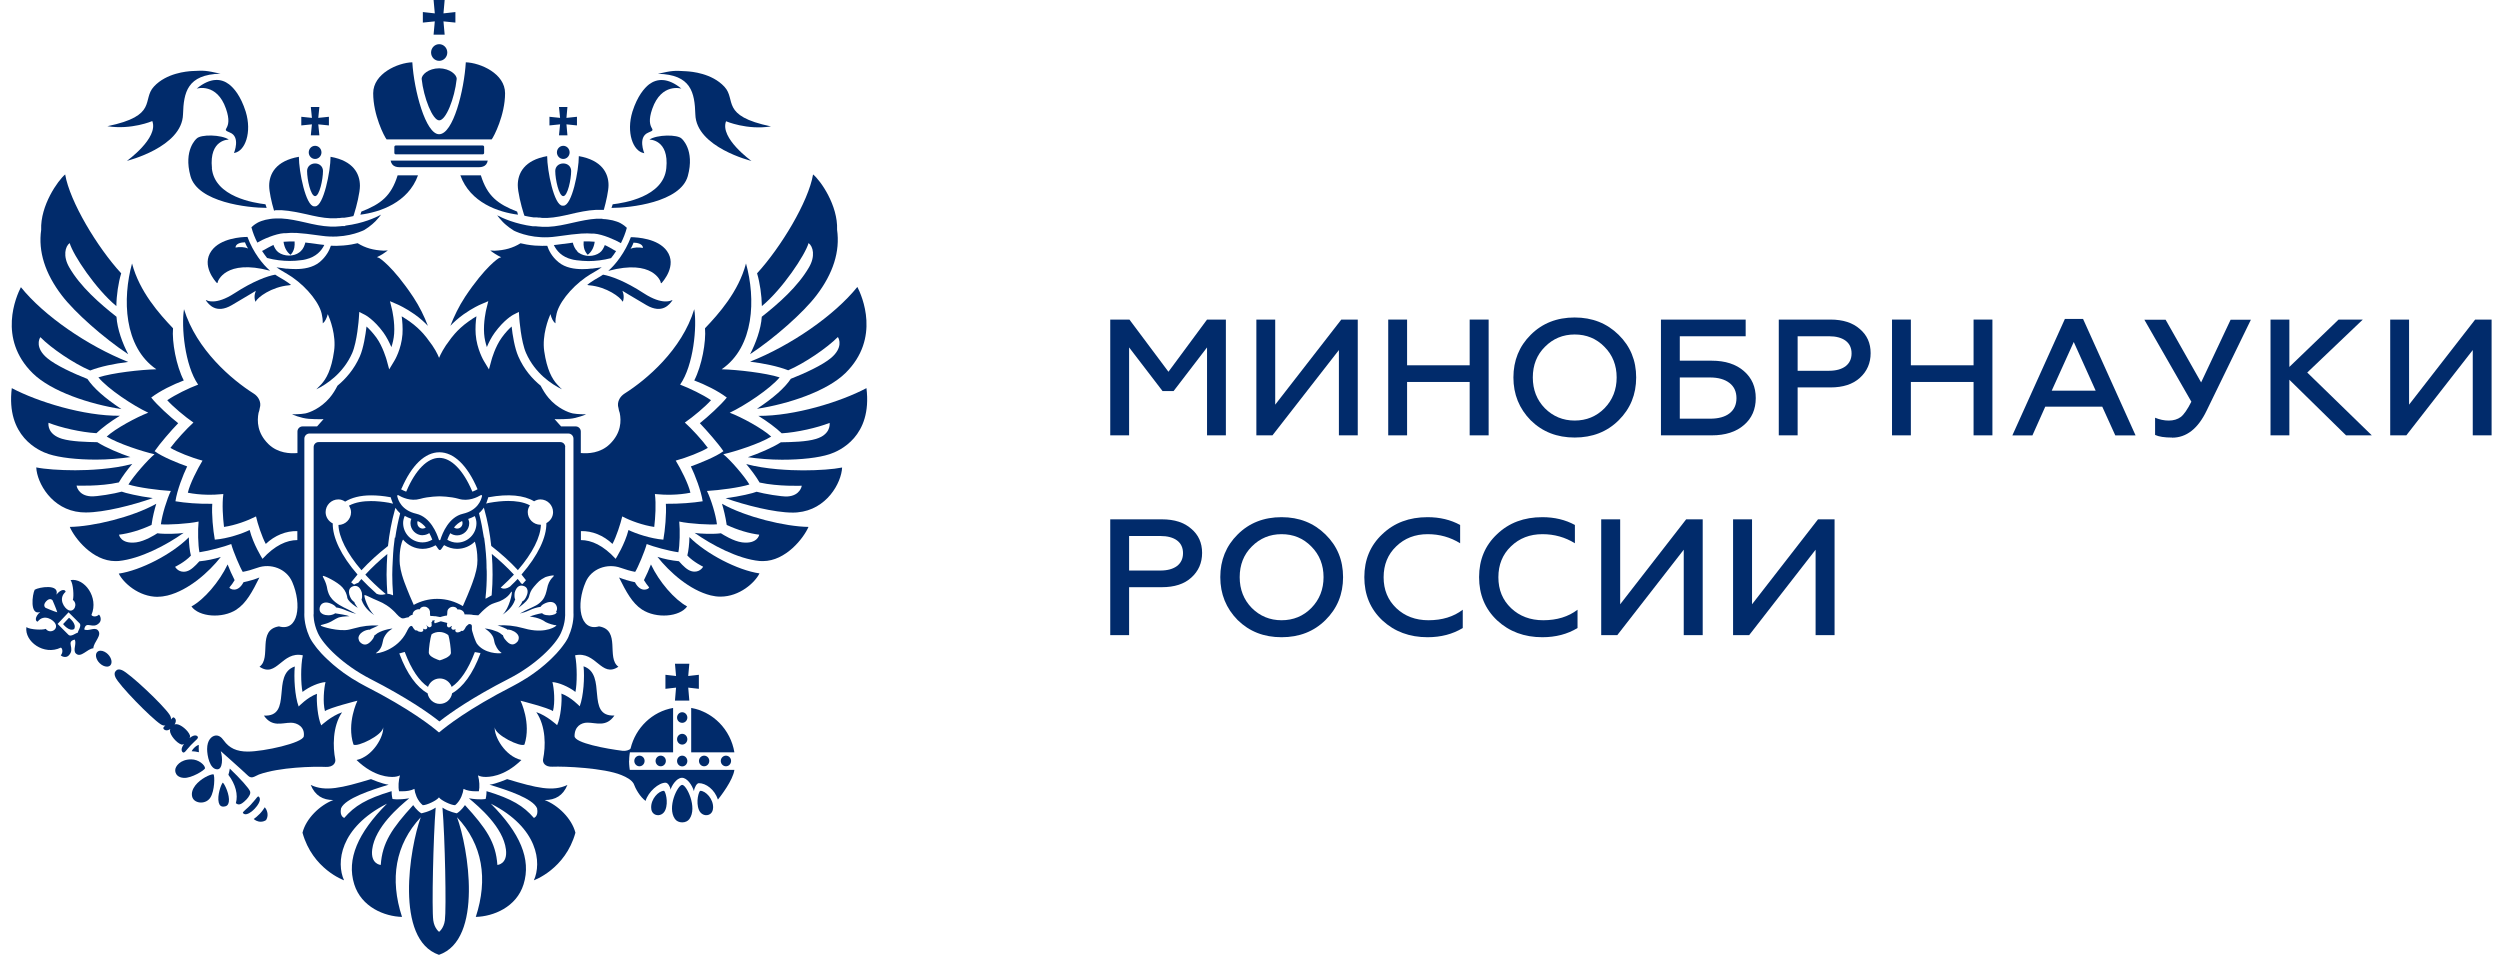<svg width="145" height="56" viewBox="0 0 145 56" fill="none" xmlns="http://www.w3.org/2000/svg">
<path d="M65.488 25.25H64.394V18.535H65.507L67.77 21.562L70.008 18.535H71.101V25.25H70.008V20.15L68.069 22.681H67.427L65.488 20.15V25.25Z" fill="#012B6B"/>
<path d="M73.803 25.25H72.869V18.535H73.962V23.47L77.796 18.535H78.75V25.25H77.656V20.303L73.803 25.25Z" fill="#012B6B"/>
<path d="M81.611 25.25H80.517V18.535H81.611V21.187H85.241V18.535H86.341V25.25H85.241V22.154H81.611V25.25Z" fill="#012B6B"/>
<path d="M93.881 24.379C93.207 25.047 92.355 25.377 91.331 25.377C90.308 25.377 89.462 25.047 88.782 24.379C88.114 23.698 87.778 22.872 87.778 21.892C87.778 20.913 88.114 20.08 88.782 19.419C89.456 18.745 90.308 18.414 91.331 18.414C92.355 18.414 93.201 18.751 93.881 19.419C94.561 20.087 94.898 20.907 94.898 21.892C94.898 22.878 94.561 23.705 93.881 24.379ZM89.602 23.679C90.073 24.15 90.651 24.392 91.331 24.392C92.012 24.392 92.59 24.156 93.061 23.679C93.531 23.196 93.766 22.598 93.766 21.892C93.766 21.187 93.531 20.589 93.061 20.118C92.59 19.635 92.012 19.4 91.331 19.4C90.651 19.4 90.073 19.641 89.602 20.118C89.138 20.582 88.903 21.174 88.903 21.892C88.903 22.611 89.138 23.202 89.602 23.679Z" fill="#012B6B"/>
<path d="M99.278 25.25H96.335V18.535H101.249V19.502H97.428V20.92H99.278C100.067 20.92 100.69 21.123 101.148 21.524C101.605 21.918 101.834 22.44 101.834 23.088C101.834 23.737 101.605 24.265 101.148 24.653C100.696 25.047 100.073 25.25 99.278 25.25ZM97.428 21.893V24.284H99.177C99.666 24.284 100.048 24.182 100.315 23.972C100.582 23.762 100.715 23.47 100.715 23.095C100.715 22.719 100.582 22.421 100.308 22.211C100.035 22.001 99.66 21.893 99.17 21.893H97.422H97.428Z" fill="#012B6B"/>
<path d="M104.263 25.25H103.169V18.535H106.164C106.895 18.535 107.461 18.72 107.868 19.082C108.287 19.432 108.497 19.902 108.497 20.481C108.497 21.06 108.287 21.543 107.868 21.918C107.461 22.287 106.895 22.471 106.164 22.471H104.263V25.244V25.25ZM104.263 19.502V21.505H106.075C106.488 21.505 106.806 21.416 107.041 21.244C107.27 21.066 107.391 20.818 107.391 20.5C107.391 20.182 107.276 19.934 107.047 19.762C106.819 19.591 106.494 19.502 106.075 19.502H104.263Z" fill="#012B6B"/>
<path d="M110.83 25.25H109.737V18.535H110.83V21.187H114.467V18.535H115.56V25.25H114.467V22.154H110.83V25.25Z" fill="#012B6B"/>
<path d="M117.881 25.253H116.717L119.763 18.5H120.818L123.863 25.253H122.687L121.931 23.587H118.625L117.881 25.253ZM120.278 19.835L119 22.659H121.549L120.278 19.835Z" fill="#012B6B"/>
<path d="M125.981 25.379C125.542 25.379 125.211 25.328 124.995 25.226V24.228C125.256 24.336 125.516 24.393 125.79 24.393C126.063 24.393 126.298 24.323 126.489 24.183C126.667 24.044 126.871 23.751 127.099 23.299L124.372 18.543H125.605L127.665 22.18L129.376 18.543H130.552L127.983 23.821C127.481 24.864 126.813 25.385 125.981 25.385" fill="#012B6B"/>
<path d="M132.783 25.25H131.69V18.535H132.783V21.282L135.638 18.535H137.043L133.82 21.607L137.564 25.25H136.07L132.783 22.026V25.25Z" fill="#012B6B"/>
<path d="M139.567 25.25H138.632V18.535H139.726V23.47L143.559 18.535H144.513V25.25H143.42V20.303L139.567 25.25Z" fill="#012B6B"/>
<path d="M65.488 36.836H64.394V30.121H67.388C68.12 30.121 68.686 30.305 69.092 30.668C69.512 31.018 69.722 31.488 69.722 32.067C69.722 32.646 69.512 33.129 69.092 33.504C68.686 33.873 68.12 34.057 67.388 34.057H65.488V36.83V36.836ZM65.488 31.088V33.091H67.299C67.713 33.091 68.031 33.002 68.266 32.83C68.495 32.652 68.615 32.404 68.615 32.086C68.615 31.768 68.501 31.52 68.272 31.348C68.043 31.177 67.719 31.088 67.299 31.088H65.488Z" fill="#012B6B"/>
<path d="M76.88 35.961C76.207 36.629 75.355 36.959 74.331 36.959C73.307 36.959 72.462 36.629 71.782 35.961C71.114 35.281 70.777 34.454 70.777 33.474C70.777 32.495 71.114 31.662 71.782 31.001C72.456 30.327 73.307 29.996 74.331 29.996C75.355 29.996 76.2 30.333 76.88 31.001C77.561 31.669 77.898 32.489 77.898 33.474C77.898 34.46 77.561 35.287 76.88 35.961ZM72.602 35.261C73.072 35.732 73.651 35.974 74.331 35.974C75.011 35.974 75.59 35.738 76.06 35.261C76.531 34.778 76.766 34.18 76.766 33.474C76.766 32.769 76.531 32.171 76.06 31.7C75.59 31.217 75.011 30.982 74.331 30.982C73.651 30.982 73.072 31.223 72.602 31.7C72.138 32.164 71.902 32.756 71.902 33.474C71.902 34.193 72.138 34.785 72.602 35.261Z" fill="#012B6B"/>
<path d="M82.799 36.959C81.757 36.959 80.879 36.635 80.174 35.98C79.474 35.319 79.131 34.486 79.131 33.474C79.131 32.463 79.481 31.63 80.174 30.982C80.867 30.32 81.738 29.996 82.799 29.996C83.511 29.996 84.141 30.149 84.688 30.448V31.509C84.122 31.16 83.499 30.982 82.806 30.982C82.075 30.982 81.464 31.217 80.975 31.694C80.492 32.158 80.25 32.756 80.25 33.481C80.25 34.206 80.492 34.803 80.987 35.274C81.477 35.738 82.1 35.974 82.85 35.974C83.645 35.974 84.313 35.77 84.84 35.363V36.425C84.255 36.781 83.575 36.959 82.799 36.959Z" fill="#012B6B"/>
<path d="M89.456 36.959C88.413 36.959 87.536 36.635 86.83 35.98C86.131 35.319 85.787 34.486 85.787 33.474C85.787 32.463 86.137 31.63 86.83 30.982C87.523 30.32 88.394 29.996 89.456 29.996C90.168 29.996 90.797 30.149 91.344 30.448V31.509C90.778 31.16 90.155 30.982 89.462 30.982C88.731 30.982 88.121 31.217 87.631 31.694C87.148 32.158 86.906 32.756 86.906 33.481C86.906 34.206 87.148 34.803 87.644 35.274C88.133 35.738 88.757 35.974 89.507 35.974C90.301 35.974 90.969 35.77 91.497 35.363V36.425C90.912 36.781 90.231 36.959 89.456 36.959Z" fill="#012B6B"/>
<path d="M93.804 36.836H92.87V30.121H93.97V35.049L97.797 30.121H98.757V36.836H97.657V31.883L93.804 36.836Z" fill="#012B6B"/>
<path d="M101.453 36.836H100.518V30.121H101.618V35.049L105.445 30.121H106.405V36.836H105.305V31.883L101.453 36.836Z" fill="#012B6B"/>
<path d="M39.568 41.309C39.402 41.309 39.269 41.449 39.269 41.62C39.269 41.792 39.402 41.925 39.568 41.925C39.733 41.925 39.866 41.785 39.866 41.62C39.866 41.455 39.733 41.309 39.568 41.309Z" fill="#012B6B"/>
<path d="M40.54 44.133C40.54 44.305 40.674 44.445 40.839 44.445C41.004 44.445 41.138 44.305 41.138 44.133C41.138 43.962 41.004 43.828 40.839 43.828C40.674 43.828 40.54 43.968 40.54 44.133Z" fill="#012B6B"/>
<path d="M39.568 43.828C39.402 43.828 39.269 43.968 39.269 44.14C39.269 44.311 39.402 44.451 39.568 44.451C39.733 44.451 39.866 44.311 39.866 44.14C39.866 43.968 39.733 43.828 39.568 43.828Z" fill="#012B6B"/>
<path d="M41.805 44.133C41.805 44.305 41.939 44.445 42.104 44.445C42.269 44.445 42.403 44.305 42.403 44.133C42.403 43.962 42.269 43.828 42.104 43.828C41.939 43.828 41.805 43.968 41.805 44.133Z" fill="#012B6B"/>
<path d="M39.148 38.496L39.211 39.208L38.595 39.138V39.952L39.211 39.882L39.148 40.633H39.981L39.917 39.882L40.534 39.952V39.138L39.917 39.208L39.981 38.496H39.148Z" fill="#012B6B"/>
<path d="M40.089 41.059V43.634H42.594C42.377 42.324 41.367 41.288 40.089 41.059Z" fill="#012B6B"/>
<path d="M39.568 42.562C39.402 42.562 39.269 42.702 39.269 42.874C39.269 43.046 39.402 43.186 39.568 43.186C39.733 43.186 39.866 43.046 39.866 42.874C39.866 42.702 39.733 42.562 39.568 42.562Z" fill="#012B6B"/>
<path d="M40.623 45.867C40.534 45.867 40.343 46.516 40.54 46.98C40.642 47.228 40.89 47.33 41.093 47.26C41.297 47.19 41.354 46.999 41.36 46.846C41.379 46.344 40.934 45.867 40.617 45.867" fill="#012B6B"/>
<path d="M38.512 45.867C38.194 45.867 37.749 46.344 37.768 46.846C37.768 46.999 37.832 47.19 38.035 47.26C38.239 47.33 38.487 47.228 38.588 46.98C38.785 46.516 38.588 45.867 38.506 45.867" fill="#012B6B"/>
<path d="M39.567 45.523C39.307 45.523 38.671 46.833 39.148 47.501C39.237 47.628 39.396 47.698 39.567 47.698C39.739 47.698 39.898 47.628 39.987 47.501C40.464 46.84 39.822 45.523 39.567 45.523Z" fill="#012B6B"/>
<path d="M36.49 44.139C36.49 43.878 36.535 43.636 36.535 43.636H39.04V41.582V41.061C37.832 41.271 36.865 42.206 36.573 43.414C36.503 43.516 36.274 43.566 36.115 43.547C35.193 43.433 33.324 43.096 33.324 42.695C33.324 42.136 33.706 41.913 34.068 41.913C34.589 41.913 35.161 42.193 35.638 41.5C33.941 41.576 35.244 39.115 33.846 38.645C33.915 39.274 33.846 40.381 33.623 40.966C33.623 40.966 33.121 40.431 32.561 40.228C32.606 40.686 32.517 41.633 32.313 42.059C32.313 42.059 31.722 41.506 31.105 41.303C31.671 42.129 31.652 43.306 31.5 44.024C31.455 44.234 31.608 44.489 32.04 44.469C32.72 44.438 35.034 44.539 36.039 44.953C36.35 45.08 36.617 45.226 36.751 45.449C36.859 45.748 37.12 46.218 37.444 46.453C37.59 45.932 38.213 45.379 38.614 45.398C38.734 45.404 38.868 45.608 38.894 45.805C38.932 45.62 39.224 45.112 39.555 45.112C39.853 45.112 40.146 45.538 40.248 45.888C40.279 45.659 40.413 45.423 40.534 45.423C40.941 45.423 41.449 45.786 41.64 46.377C41.793 46.18 42.511 45.264 42.594 44.654H36.528C36.528 44.654 36.484 44.393 36.484 44.12" fill="#012B6B"/>
<path d="M38.023 44.133C38.023 44.305 38.156 44.445 38.321 44.445C38.487 44.445 38.62 44.305 38.62 44.133C38.62 43.962 38.487 43.828 38.321 43.828C38.156 43.828 38.023 43.968 38.023 44.133Z" fill="#012B6B"/>
<path d="M36.789 44.133C36.789 44.305 36.923 44.445 37.088 44.445C37.253 44.445 37.387 44.305 37.387 44.133C37.387 43.962 37.253 43.828 37.088 43.828C36.923 43.828 36.789 43.968 36.789 44.133Z" fill="#012B6B"/>
<path d="M12.923 45.391C12.821 45.486 12.586 46.147 12.687 46.548C12.732 46.72 12.827 46.796 12.986 46.783C13.151 46.77 13.24 46.688 13.272 46.51C13.336 46.109 13.031 45.473 12.923 45.391Z" fill="#012B6B"/>
<path d="M15.072 47.196C14.932 47.342 14.792 47.45 14.716 47.501C14.773 47.558 14.925 47.66 15.122 47.66C15.237 47.66 15.338 47.628 15.434 47.564C15.631 47.24 15.44 46.909 15.358 46.82C15.307 46.903 15.211 47.049 15.072 47.196Z" fill="#012B6B"/>
<path d="M14.27 46.397C14.48 46.174 14.55 46.015 14.499 45.888C14.423 45.704 13.953 45.176 13.329 44.578C13.31 44.699 13.285 44.82 13.247 44.941C13.666 45.494 13.819 46.092 13.679 46.588C13.73 46.619 13.762 46.639 13.781 46.645C13.94 46.708 14.143 46.524 14.27 46.391" fill="#012B6B"/>
<path d="M15.065 46.439C15.084 46.344 15.071 46.268 15.021 46.217C15.008 46.204 14.989 46.191 14.982 46.191C14.944 46.191 14.868 46.293 14.792 46.389C14.728 46.465 14.645 46.567 14.544 46.675C14.442 46.783 14.347 46.872 14.27 46.935C14.181 47.018 14.086 47.101 14.086 47.139C14.086 47.145 14.092 47.164 14.111 47.177C14.143 47.209 14.188 47.228 14.245 47.228C14.328 47.228 14.505 47.183 14.773 46.904C14.976 46.687 15.04 46.535 15.065 46.439Z" fill="#012B6B"/>
<path d="M11.251 43.388C11.251 43.388 11.168 43.464 11.117 43.572C11.244 43.572 11.397 43.597 11.537 43.629C11.53 43.508 11.518 43.343 11.53 43.203C11.416 43.229 11.295 43.337 11.251 43.388Z" fill="#012B6B"/>
<path d="M12.795 43.559C12.795 43.559 13.997 44.621 14.398 45.003C14.493 45.092 14.62 45.117 14.754 45.047C14.83 45.009 14.925 44.964 15.021 44.92C16.216 44.494 18.18 44.449 18.899 44.481C19.331 44.5 19.484 44.239 19.445 44.036C19.306 43.356 19.274 42.141 19.84 41.314C19.223 41.518 18.632 42.071 18.632 42.071C18.428 41.639 18.346 40.691 18.384 40.24C17.824 40.443 17.322 40.977 17.322 40.977C17.099 40.392 17.036 39.286 17.099 38.656C15.707 39.12 17.011 41.588 15.307 41.505C15.784 42.198 16.356 41.918 16.877 41.918C17.239 41.918 17.691 42.16 17.621 42.701C17.57 43.095 15.288 43.591 14.372 43.591C13.73 43.591 13.298 43.394 12.98 42.949C12.827 42.732 12.668 42.637 12.49 42.663C12.274 42.694 12.013 42.923 12.013 43.445C12.013 43.813 12.16 44.621 12.605 44.621C12.916 44.621 12.929 43.979 12.802 43.559" fill="#012B6B"/>
<path d="M10.513 43.178C10.564 43.197 10.621 43.178 10.672 43.153C10.5 43.388 10.513 43.541 10.583 43.617C10.697 43.731 10.78 43.522 11.072 43.216C11.359 42.911 11.562 42.816 11.448 42.701C11.371 42.631 11.219 42.625 10.996 42.809C11.022 42.752 11.034 42.701 11.015 42.651C10.92 42.371 10.475 42.002 10.227 42.002C10.189 42.002 10.157 42.008 10.125 42.021C10.233 41.849 10.208 41.716 10.132 41.646C10.055 41.569 10.004 41.62 9.915 41.735C9.928 41.652 9.909 41.563 9.833 41.449C9.464 40.889 7.519 39.051 7.074 38.867C6.806 38.759 6.724 38.911 6.724 38.911C6.724 38.911 6.578 39.007 6.692 39.274C6.883 39.725 8.758 41.639 9.311 42.002C9.426 42.078 9.515 42.091 9.591 42.078C9.483 42.173 9.432 42.224 9.508 42.301C9.578 42.371 9.712 42.396 9.877 42.282C9.865 42.313 9.858 42.352 9.858 42.39C9.865 42.644 10.24 43.089 10.513 43.178Z" fill="#012B6B"/>
<path d="M11.893 44.564C11.893 44.374 11.524 44.043 11.091 44.043C10.443 44.043 10.163 44.456 10.163 44.666C10.163 45.06 10.545 45.111 10.659 45.118C11.111 45.143 11.848 44.679 11.893 44.564Z" fill="#012B6B"/>
<path d="M11.333 45.548C11.162 45.771 11.098 45.987 11.142 46.191C11.193 46.439 11.441 46.547 11.657 46.547C11.886 46.547 12.09 46.439 12.204 46.254C12.452 45.867 12.465 45.002 12.382 44.906C12.172 44.906 11.626 45.173 11.333 45.548Z" fill="#012B6B"/>
<path d="M5.668 36.544C5.484 36.36 5.115 36.633 4.886 36.506C4.988 35.953 5.376 36.532 5.757 36.131C5.91 35.972 5.827 35.718 5.738 35.648C5.573 35.813 5.325 35.756 5.306 35.66C5.738 34.643 4.893 33.505 4.092 33.645C4.251 33.854 4.295 34.598 4.225 34.795C4.53 35.018 4.314 35.539 3.971 35.387C3.742 35.291 3.342 34.726 3.806 34.325C3.793 34.179 3.539 34.147 3.272 34.49C3.469 33.848 2.261 34.051 2.013 34.204C1.873 34.465 1.714 35.718 2.331 35.495C2 35.781 2.045 36.042 2.184 36.055C2.56 35.571 3.125 35.966 3.221 36.194C3.38 36.538 2.877 36.78 2.655 36.474C2.464 36.551 1.746 36.525 1.53 36.373C1.415 37.206 2.547 38.039 3.526 37.562C3.615 37.581 3.679 37.835 3.526 38.007C3.602 38.096 3.85 38.172 3.996 38.007C4.378 37.606 3.799 37.218 4.333 37.097C4.46 37.326 4.213 37.714 4.397 37.899C4.689 38.191 5.058 37.625 5.414 37.6C5.427 37.231 5.961 36.837 5.668 36.544ZM2.642 35.253C2.642 35.253 2.451 35.12 2.68 34.872C2.909 34.63 3.049 34.821 3.049 34.821C3.049 34.821 3.259 35.298 3.322 35.514C3.106 35.457 2.642 35.253 2.642 35.253ZM4.511 36.697C4.397 36.71 4.117 36.958 3.977 36.824L3.342 36.188L3.659 35.851L3.977 35.514L4.613 36.15C4.753 36.29 4.518 36.582 4.511 36.703" fill="#012B6B"/>
<path d="M5.834 37.742C5.777 37.742 5.694 37.755 5.637 37.819C5.573 37.882 5.554 37.984 5.573 38.098C5.599 38.225 5.668 38.353 5.777 38.461C5.904 38.588 6.063 38.664 6.202 38.664C6.26 38.664 6.342 38.651 6.4 38.588C6.533 38.448 6.47 38.156 6.26 37.946C6.133 37.819 5.974 37.742 5.834 37.742Z" fill="#012B6B"/>
<path d="M4.003 35.828L3.831 36.013L3.659 36.197C3.659 36.197 4.015 36.661 4.302 36.483C4.467 36.178 4.003 35.828 4.003 35.828Z" fill="#012B6B"/>
<path d="M37.647 34.074C37.635 34.169 37.158 34.417 36.827 33.768C36.484 33.699 36.141 33.59 35.905 33.495C36.312 34.315 36.668 34.983 37.234 35.352C38.073 35.899 39.421 35.778 39.853 35.174C39.116 34.773 38.232 33.749 37.755 32.738C37.66 32.986 37.488 33.38 37.349 33.648C37.438 33.794 37.552 33.959 37.654 34.074" fill="#012B6B"/>
<path d="M45.709 21.48C46.65 21.079 47.979 20.176 48.595 19.547C48.678 19.655 48.894 20.176 48.201 20.761C47.693 21.187 46.663 21.658 45.868 21.97C45.518 22.497 44.857 23.082 43.903 23.712C45.747 23.426 47.966 22.688 49.04 21.633C51.087 19.617 49.994 17.162 49.727 16.641C48.398 18.294 45.868 20.043 43.503 20.977C44.297 21.073 45.118 21.245 45.709 21.474" fill="#012B6B"/>
<path d="M44.189 17.754C45.378 16.769 46.694 14.797 46.898 14.098C47.165 14.295 47.298 14.861 46.923 15.503C46.275 16.622 45.162 17.602 44.183 18.371C44.139 19.09 43.827 19.923 43.503 20.546C44.946 19.592 46.599 18.123 47.349 17.138C48.328 15.859 48.729 14.575 48.551 13.329C48.608 11.91 47.584 10.461 47.158 10.117C46.891 11.694 45.296 14.34 43.91 15.853C44.075 16.4 44.177 17.125 44.189 17.754Z" fill="#012B6B"/>
<path d="M43.274 26.906C43.554 27.237 43.859 27.644 44.056 27.987C45.143 28.229 46.504 28.172 46.504 28.172C46.504 28.172 46.421 28.75 45.671 28.795C45.34 28.814 44.317 28.642 43.884 28.521C43.7 28.598 42.912 28.795 42.085 28.897C43.236 29.304 44.914 29.73 45.963 29.73C46.065 29.73 46.167 29.73 46.256 29.717C47.947 29.564 48.799 28.013 48.843 27.116C48.341 27.218 47.476 27.281 46.58 27.281C45.823 27.281 44.387 27.218 43.274 26.913" fill="#012B6B"/>
<path d="M50.255 22.512C48.754 23.307 46.084 24.133 43.986 24.121C44.514 24.445 45.016 24.82 45.34 25.132C46.224 25.081 47.413 24.807 48.118 24.527C48.131 24.655 48.144 25.208 47.33 25.456C46.777 25.628 45.919 25.64 45.289 25.653C44.781 25.977 44.005 26.302 43.376 26.518C43.961 26.601 44.679 26.664 45.359 26.664C46.478 26.664 47.476 26.55 48.106 26.346C48.703 26.155 50.598 25.31 50.255 22.518" fill="#012B6B"/>
<path d="M42.149 30.446C42.791 30.745 43.458 30.942 44.037 31.012C44.037 31.012 43.941 31.572 43.039 31.457C42.543 31.393 41.952 31.018 41.812 30.929C41.424 30.987 40.597 30.968 40.286 30.904C41.271 31.603 42.797 32.417 44.056 32.538C44.12 32.538 44.183 32.544 44.247 32.544C45.575 32.544 46.618 31.203 46.892 30.561C45.544 30.541 43.268 29.995 41.875 29.219C41.971 29.537 42.079 29.963 42.149 30.446Z" fill="#012B6B"/>
<path d="M39.866 32.221C40.222 32.602 40.782 32.869 40.782 32.869C40.782 32.869 40.636 33.155 40.286 33.155C40.171 33.155 40.051 33.124 39.93 33.054C39.688 32.92 39.377 32.551 39.377 32.551C38.932 32.507 38.531 32.424 38.131 32.297C38.83 33.181 40 34.23 41.227 34.535C41.411 34.58 41.596 34.605 41.786 34.605C42.905 34.605 43.795 33.779 44.05 33.257C42.778 33.073 40.96 32.125 39.987 31.152C39.981 31.54 39.936 31.934 39.866 32.214" fill="#012B6B"/>
<path d="M31.601 46.402C32.205 46.402 32.657 46.148 32.911 45.525C32.072 45.931 31.112 45.703 29.414 45.188C29.414 45.188 28.753 45.474 28.391 45.512C29.414 45.823 30.902 46.307 31.15 46.879C31.245 47.356 30.965 47.439 30.965 47.439C30.368 46.752 29.7 46.332 28.219 45.887C28.219 46.154 28.168 46.339 28.168 46.339C28.168 46.339 27.857 46.415 27.195 46.3C27.774 46.784 29.179 47.966 29.344 49.264C29.452 50.129 28.848 50.167 28.848 50.167C28.759 48.863 28.2 48.043 26.967 46.695C26.967 46.695 26.763 47.013 26.496 47.172C26.496 47.172 26.038 47.089 25.663 46.841C25.809 48.558 25.892 52.704 25.803 53.378C25.74 53.849 25.466 54.046 25.466 54.046C25.466 54.046 25.193 53.849 25.129 53.378C25.04 52.704 25.129 48.558 25.269 46.841C24.894 47.089 24.436 47.172 24.436 47.172C24.169 47.013 23.966 46.695 23.966 46.695C22.732 48.049 22.173 48.869 22.084 50.167C22.084 50.167 21.48 50.129 21.588 49.264C21.753 47.966 23.152 46.784 23.737 46.3C23.076 46.415 22.764 46.339 22.764 46.339C22.764 46.339 22.713 46.154 22.713 45.887C21.238 46.332 20.564 46.745 19.967 47.439C19.967 47.439 19.681 47.356 19.782 46.879C20.03 46.307 21.518 45.823 22.542 45.512C22.179 45.474 21.518 45.188 21.518 45.188C19.821 45.703 18.861 45.931 18.021 45.525C18.276 46.148 18.727 46.402 19.331 46.402C18.549 46.701 17.748 47.477 17.545 48.297C18.13 50.415 19.954 51.057 19.954 51.057C19.496 50.046 19.687 48.011 22.446 46.612C20.749 48.31 20.094 49.836 20.545 51.286C20.959 52.615 22.306 53.155 23.317 53.181C22.599 50.981 22.923 48.99 24.404 47.401C23.769 49.143 22.872 54.491 25.46 55.381C28.047 54.491 27.151 49.143 26.509 47.401C27.997 48.984 28.314 50.981 27.596 53.181C28.607 53.155 29.955 52.621 30.368 51.286C30.819 49.836 30.165 48.31 28.467 46.612C31.226 48.011 31.423 50.046 30.965 51.057C30.965 51.057 32.79 50.415 33.375 48.297C33.165 47.477 32.371 46.701 31.589 46.402" fill="#012B6B"/>
<path d="M13.717 35.352C14.283 34.983 14.639 34.315 15.046 33.495C14.811 33.59 14.467 33.699 14.124 33.768C13.787 34.417 13.317 34.163 13.304 34.074C13.406 33.959 13.527 33.794 13.609 33.648C13.469 33.38 13.291 32.98 13.202 32.738C12.719 33.749 11.842 34.773 11.104 35.174C11.537 35.778 12.884 35.899 13.724 35.352" fill="#012B6B"/>
<path d="M7.035 23.721C6.082 23.092 5.421 22.507 5.071 21.979C4.276 21.667 3.246 21.197 2.738 20.771C2.038 20.186 2.261 19.658 2.343 19.556C2.954 20.186 4.283 21.088 5.23 21.489C5.821 21.26 6.635 21.088 7.436 20.993C5.071 20.058 2.534 18.303 1.212 16.656C0.945 17.178 -0.149 19.632 1.898 21.648C2.979 22.71 5.198 23.441 7.042 23.727" fill="#012B6B"/>
<path d="M7.436 20.546C7.112 19.929 6.8 19.09 6.756 18.371C5.777 17.602 4.658 16.622 4.015 15.503C3.64 14.855 3.78 14.289 4.041 14.098C4.244 14.804 5.56 16.769 6.749 17.754C6.756 17.125 6.864 16.4 7.029 15.853C5.643 14.346 4.047 11.694 3.78 10.117C3.361 10.467 2.331 11.917 2.388 13.335C2.21 14.581 2.61 15.859 3.589 17.138C4.34 18.123 5.993 19.586 7.436 20.546Z" fill="#012B6B"/>
<path d="M6.889 27.987C7.086 27.644 7.391 27.237 7.671 26.906C6.559 27.212 5.128 27.275 4.365 27.275C3.469 27.275 2.598 27.212 2.102 27.11C2.146 28.013 3.005 29.564 4.689 29.711C4.778 29.717 4.874 29.723 4.982 29.723C6.037 29.723 7.709 29.297 8.86 28.89C8.04 28.782 7.245 28.591 7.061 28.515C6.635 28.636 5.611 28.808 5.274 28.788C4.518 28.744 4.441 28.165 4.441 28.165C4.441 28.165 5.802 28.223 6.889 27.981" fill="#012B6B"/>
<path d="M2.833 26.34C3.462 26.543 4.461 26.658 5.579 26.658C6.26 26.658 6.978 26.594 7.563 26.512C6.934 26.295 6.152 25.971 5.643 25.647C5.007 25.634 4.149 25.615 3.596 25.45C2.782 25.202 2.795 24.648 2.814 24.521C3.513 24.801 4.708 25.074 5.592 25.125C5.916 24.814 6.419 24.439 6.953 24.114C4.861 24.133 2.191 23.307 0.684 22.512C0.341 25.303 2.235 26.149 2.833 26.34Z" fill="#012B6B"/>
<path d="M6.692 32.544C6.756 32.544 6.819 32.544 6.883 32.538C8.148 32.411 9.674 31.603 10.653 30.904C10.341 30.968 9.515 30.987 9.127 30.929C8.993 31.018 8.396 31.393 7.9 31.457C6.997 31.572 6.902 31.012 6.902 31.012C7.48 30.942 8.148 30.745 8.79 30.446C8.854 29.963 8.968 29.537 9.063 29.219C7.671 29.995 5.395 30.541 4.047 30.561C4.321 31.203 5.363 32.544 6.692 32.544Z" fill="#012B6B"/>
<path d="M9.152 34.611C9.337 34.611 9.528 34.585 9.712 34.541C10.939 34.236 12.115 33.186 12.808 32.302C12.408 32.429 12.007 32.512 11.562 32.557C11.562 32.557 11.251 32.919 11.009 33.059C10.888 33.129 10.767 33.161 10.653 33.161C10.303 33.161 10.157 32.875 10.157 32.875C10.157 32.875 10.716 32.608 11.072 32.226C11.003 31.946 10.958 31.552 10.952 31.164C9.985 32.137 8.161 33.084 6.889 33.269C7.143 33.79 8.034 34.617 9.152 34.617" fill="#012B6B"/>
<path d="M25.002 3.046C25.002 3.313 25.212 3.529 25.473 3.529C25.733 3.529 25.943 3.313 25.943 3.046C25.943 2.779 25.733 2.562 25.473 2.562C25.212 2.562 25.002 2.779 25.002 3.046Z" fill="#012B6B"/>
<path d="M25.148 2.009H25.79L25.721 1.24L26.413 1.31V0.699L25.721 0.776L25.79 0L25.148 0L25.218 0.776L24.525 0.699V1.31L25.218 1.24L25.148 2.009Z" fill="#012B6B"/>
<path d="M22.93 9.66C22.999 9.685 23.076 9.698 23.171 9.698H27.774C27.869 9.698 27.946 9.685 28.016 9.66C28.162 9.609 28.257 9.494 28.289 9.316H22.656C22.694 9.494 22.783 9.609 22.93 9.66Z" fill="#012B6B"/>
<path d="M27.997 8.438H22.955C22.909 8.438 22.872 8.475 22.872 8.52V8.87C22.872 8.916 22.909 8.953 22.955 8.953H27.997C28.042 8.953 28.079 8.916 28.079 8.87V8.52C28.079 8.475 28.042 8.438 27.997 8.438Z" fill="#012B6B"/>
<path d="M28.518 8.084C28.645 7.925 29.294 6.672 29.294 5.407C29.294 4.268 27.869 3.645 27.017 3.613C26.922 5.235 26.286 7.785 25.466 7.785C24.691 7.785 24.01 5.248 23.915 3.613C23.069 3.639 21.645 4.268 21.645 5.407C21.645 6.672 22.287 7.918 22.421 8.084H28.518Z" fill="#012B6B"/>
<path d="M25.473 6.981C25.86 6.981 26.363 5.741 26.49 4.571C26.49 4.336 26.102 3.974 25.473 3.961C24.843 3.967 24.455 4.336 24.455 4.571C24.57 5.665 25.091 6.981 25.473 6.981Z" fill="#012B6B"/>
<path d="M32.784 25.927C32.784 25.768 32.657 25.641 32.498 25.641H18.479C18.32 25.641 18.193 25.768 18.193 25.927V35.624H18.187C18.187 35.624 18.161 36.114 18.435 36.712C18.746 37.411 19.916 38.569 21.454 39.364C23.603 40.464 24.862 41.347 25.485 41.843C26.108 41.354 27.367 40.464 29.516 39.364C31.061 38.575 32.224 37.411 32.536 36.712C32.816 36.095 32.778 35.593 32.778 35.586V25.92L32.784 25.927ZM28.06 29.437L28.085 29.52C28.283 30.219 28.416 30.944 28.492 31.663C29.077 32.12 29.599 32.591 30.037 33.068C30.896 32.07 31.353 31.148 31.372 30.435C31.366 30.435 31.36 30.435 31.347 30.435C30.94 30.435 30.61 30.105 30.61 29.698C30.61 29.551 30.66 29.424 30.737 29.31C30.355 29.106 29.878 29.055 29.478 29.055C29.141 29.055 28.772 29.094 28.378 29.163C28.359 29.163 28.334 29.17 28.314 29.176L28.194 29.208L28.225 29.132C28.264 29.03 28.295 28.935 28.314 28.865V28.839H28.346C29.497 28.629 30.4 28.725 30.978 29.075C31.086 29.011 31.207 28.966 31.341 28.966C31.747 28.966 32.078 29.297 32.078 29.704C32.078 29.984 31.919 30.213 31.69 30.34C31.703 31.16 31.207 32.216 30.247 33.322C30.298 33.386 30.349 33.443 30.393 33.507C30.425 33.545 30.451 33.583 30.482 33.621L30.508 33.653L30.482 33.678C30.431 33.729 30.387 33.78 30.33 33.85L30.304 33.876L30.273 33.856C30.273 33.856 30.247 33.85 30.241 33.844H30.228C30.196 33.799 30.171 33.761 30.145 33.723C30.107 33.672 30.069 33.628 30.025 33.577C29.916 33.697 29.789 33.818 29.669 33.933L29.58 34.022C29.395 34.143 29.23 34.175 29.096 34.111L29.039 34.085L29.084 34.041C29.37 33.78 29.605 33.545 29.808 33.329C29.433 32.922 29.007 32.521 28.524 32.127C28.556 32.528 28.569 32.934 28.569 33.329C28.569 33.678 28.556 34.054 28.518 34.505V34.531L28.492 34.543C28.435 34.575 28.334 34.632 28.232 34.69L28.162 34.728V34.651C28.213 34.175 28.232 33.748 28.232 33.335C28.232 33.195 28.232 33.062 28.219 32.922V32.826V32.814C28.225 32.547 28.162 31.713 28.079 31.179H28.06V31.148C27.99 30.683 27.901 30.226 27.787 29.787V29.755L27.806 29.736C27.806 29.736 27.812 29.73 27.819 29.73L27.844 29.71C27.907 29.647 27.958 29.583 28.003 29.526L28.054 29.456L28.06 29.437ZM23.285 28.35C23.87 26.982 24.652 26.232 25.485 26.232C26.318 26.232 27.1 26.982 27.685 28.343L27.698 28.375L27.666 28.394C27.666 28.394 27.558 28.458 27.437 28.502L27.399 28.515L27.38 28.477C26.858 27.256 26.166 26.556 25.479 26.556C24.792 26.556 24.099 27.256 23.578 28.477L23.559 28.515L23.521 28.502C23.4 28.458 23.324 28.413 23.292 28.394L23.26 28.375L23.273 28.343L23.285 28.35ZM23.095 28.718C23.298 28.839 23.813 29.094 24.366 28.935C24.862 28.788 25.492 28.788 25.492 28.788C25.492 28.788 26.115 28.788 26.617 28.935C27.164 29.1 27.685 28.839 27.888 28.718C27.927 28.699 27.971 28.731 27.958 28.769C27.907 29.011 27.704 29.602 26.846 29.799C26.032 29.99 25.663 30.919 25.543 31.3C25.53 31.345 25.466 31.345 25.453 31.3C25.333 30.919 24.958 29.99 24.15 29.799C23.292 29.602 23.088 29.011 23.038 28.769C23.031 28.731 23.076 28.699 23.108 28.718M24.506 31.04C24.646 31.04 24.786 30.995 24.9 30.919C24.977 31.065 25.034 31.198 25.072 31.3C24.9 31.402 24.71 31.459 24.506 31.459C23.89 31.459 23.381 30.957 23.381 30.334C23.381 30.187 23.419 30.047 23.476 29.92C23.584 29.984 23.718 30.041 23.858 30.092C23.826 30.168 23.807 30.251 23.807 30.34C23.807 30.728 24.125 31.046 24.512 31.046M24.201 30.34C24.201 30.296 24.214 30.257 24.226 30.219C24.411 30.302 24.57 30.435 24.697 30.594C24.646 30.633 24.582 30.658 24.519 30.658C24.347 30.658 24.207 30.518 24.207 30.346M24.519 31.834C24.773 31.834 25.034 31.758 25.263 31.625C25.333 31.675 25.422 31.904 25.511 31.904C25.6 31.904 25.689 31.675 25.759 31.618C25.994 31.758 26.255 31.834 26.509 31.834C26.909 31.834 27.272 31.675 27.539 31.415C27.539 31.427 27.552 31.44 27.552 31.453C27.691 31.892 27.71 32.489 27.679 32.737C27.653 32.979 27.59 33.227 27.526 33.437C27.437 33.723 27.348 33.939 27.348 33.946C27.348 33.946 27.323 34.009 27.285 34.111C27.202 34.321 27.043 34.715 26.846 35.154C26.407 34.893 25.905 34.734 25.358 34.734C24.862 34.734 24.404 34.861 23.997 35.084C23.82 34.696 23.68 34.346 23.597 34.136C23.552 34.016 23.527 33.946 23.521 33.939C23.521 33.939 23.413 33.678 23.317 33.348C23.26 33.157 23.216 32.941 23.19 32.731C23.171 32.553 23.152 31.955 23.298 31.485C23.317 31.415 23.343 31.351 23.375 31.294C23.648 31.618 24.055 31.834 24.512 31.834M26.509 31.052C26.897 31.052 27.215 30.734 27.215 30.346C27.215 30.257 27.189 30.175 27.157 30.098C27.297 30.047 27.431 29.997 27.539 29.933C27.596 30.067 27.634 30.2 27.634 30.346C27.634 30.963 27.132 31.472 26.509 31.472C26.305 31.472 26.108 31.408 25.943 31.306C25.981 31.205 26.038 31.065 26.115 30.925C26.229 31.008 26.369 31.052 26.515 31.052M26.331 30.594C26.458 30.435 26.617 30.302 26.801 30.219C26.82 30.257 26.827 30.302 26.827 30.346C26.827 30.518 26.687 30.658 26.515 30.658C26.445 30.658 26.382 30.633 26.331 30.594ZM19.63 28.966C19.776 28.966 19.903 29.017 20.018 29.094C20.393 28.865 20.895 28.731 21.524 28.731C21.861 28.731 22.23 28.763 22.612 28.833L22.669 28.846V28.871C22.694 28.941 22.72 29.043 22.764 29.138L22.796 29.214L22.662 29.183C22.624 29.17 22.586 29.163 22.548 29.157C22.179 29.094 21.83 29.062 21.518 29.062C21.111 29.062 20.622 29.119 20.24 29.329C20.31 29.443 20.361 29.564 20.361 29.71C20.361 30.117 20.03 30.442 19.63 30.448C19.655 31.154 20.113 32.082 20.965 33.074C21.41 32.591 21.925 32.12 22.503 31.669C22.58 30.957 22.713 30.238 22.91 29.539L22.936 29.456L22.987 29.526C23.038 29.596 23.082 29.653 23.146 29.71C23.158 29.73 23.171 29.736 23.184 29.749L23.203 29.768V29.799C23.088 30.238 22.999 30.69 22.93 31.148V31.179H22.898C22.847 31.516 22.802 31.981 22.783 32.458C22.764 32.788 22.751 33.068 22.751 33.335C22.751 33.672 22.764 34.035 22.796 34.461V34.531L22.739 34.505C22.65 34.467 22.573 34.448 22.503 34.442H22.465V34.403C22.446 34.085 22.421 33.717 22.421 33.335C22.421 32.953 22.44 32.534 22.465 32.133C21.988 32.521 21.563 32.922 21.188 33.329C21.499 33.672 21.881 34.035 22.313 34.403L22.376 34.454L22.3 34.473C22.154 34.511 22.008 34.505 21.868 34.448H21.855C21.486 34.117 21.2 33.837 20.959 33.583C20.908 33.64 20.863 33.697 20.819 33.755L20.774 33.806H20.762C20.698 33.831 20.622 33.856 20.558 33.895L20.533 33.914L20.507 33.888C20.507 33.888 20.469 33.856 20.444 33.837C20.425 33.825 20.412 33.812 20.399 33.799L20.367 33.774L20.393 33.742C20.514 33.589 20.628 33.45 20.736 33.322C19.782 32.222 19.287 31.179 19.299 30.359C19.058 30.238 18.886 29.99 18.886 29.704C18.886 29.297 19.217 28.966 19.623 28.966M27.857 37.92C27.424 39.077 26.852 39.859 26.223 40.209C26.166 40.559 25.873 40.826 25.511 40.826C25.148 40.826 24.856 40.553 24.799 40.209C24.176 39.866 23.603 39.084 23.177 37.945L23.158 37.901L23.476 37.812L23.489 37.85C23.858 38.829 24.322 39.51 24.824 39.84C24.926 39.554 25.193 39.351 25.511 39.351C25.828 39.351 26.096 39.554 26.197 39.84C26.693 39.51 27.157 38.829 27.526 37.856L27.539 37.825H27.57C27.653 37.844 27.736 37.856 27.819 37.869H27.869L27.85 37.926L27.857 37.92ZM24.869 37.863C24.869 37.627 24.945 37.017 25.034 36.788C25.161 36.699 25.32 36.654 25.485 36.654C25.682 36.654 25.854 36.724 26 36.833C26.083 37.055 26.153 37.647 26.153 37.863C26.153 38.104 25.606 38.276 25.504 38.301C25.422 38.276 24.875 38.104 24.875 37.863M32.294 35.529C32.256 35.58 32.205 35.618 32.135 35.643C32.135 35.643 32.129 35.643 32.123 35.643C32.059 35.669 31.983 35.682 31.894 35.688H31.837C31.716 35.688 31.614 35.669 31.531 35.631C31.5 35.612 31.468 35.593 31.442 35.567C31.442 35.567 31.436 35.567 31.43 35.567C31.233 35.593 30.838 35.707 30.724 35.764C30.788 35.764 31.283 35.809 31.652 36.082C31.817 36.171 32.142 36.267 32.275 36.267C32.275 36.324 31.697 36.737 30.622 36.502L30.343 36.432C29.847 36.292 29.351 36.241 28.855 36.273C28.912 36.292 28.963 36.305 28.995 36.318C29.134 36.368 29.262 36.419 29.376 36.477C29.395 36.483 29.408 36.495 29.414 36.515C29.44 36.515 29.471 36.515 29.497 36.515C29.548 36.521 29.592 36.534 29.643 36.546C29.7 36.566 29.764 36.597 29.828 36.629C29.91 36.674 29.98 36.737 30.025 36.801C30.05 36.839 30.069 36.877 30.082 36.922C30.101 37.011 30.082 37.106 30.031 37.195C29.828 37.437 29.618 37.437 29.389 37.195C29.376 37.182 29.351 37.157 29.344 37.144C29.306 37.112 29.23 37.017 29.192 36.915C29.185 36.896 29.173 36.864 29.173 36.839C29.16 36.839 29.147 36.839 29.134 36.826C29.046 36.743 28.944 36.68 28.855 36.642C28.651 36.559 28.461 36.502 28.27 36.47C28.213 36.464 28.168 36.457 28.117 36.451C28.295 36.566 28.435 36.686 28.53 36.826C28.53 36.833 28.543 36.852 28.55 36.858C28.67 37.042 28.651 37.201 28.709 37.354C28.874 37.723 28.944 37.742 29.096 37.875C28.944 37.92 28.079 37.914 27.653 37.322C27.634 37.297 27.621 37.259 27.602 37.221C27.507 37.011 27.431 36.756 27.386 36.597C27.335 36.407 27.418 36.273 27.316 36.216C27.215 36.158 27.151 36.228 27.151 36.228C27.151 36.228 27.138 36.235 27.132 36.248C27.132 36.248 27.125 36.254 27.119 36.26C27.119 36.26 27.113 36.26 27.106 36.267C27.106 36.267 27.1 36.273 27.094 36.279L27.075 36.298C27.03 36.337 27.024 36.349 27.011 36.375L26.992 36.413C26.992 36.413 26.96 36.464 26.954 36.477C26.954 36.483 26.935 36.508 26.928 36.515C26.916 36.534 26.903 36.546 26.89 36.559C26.884 36.559 26.865 36.578 26.852 36.585C26.82 36.604 26.789 36.604 26.763 36.585C26.75 36.591 26.738 36.604 26.731 36.61C26.725 36.616 26.693 36.635 26.687 36.642C26.636 36.667 26.579 36.68 26.521 36.68C26.464 36.68 26.413 36.635 26.407 36.585C26.407 36.553 26.407 36.521 26.426 36.495H26.407C26.369 36.515 26.337 36.521 26.305 36.527C26.261 36.527 26.223 36.515 26.191 36.464C26.166 36.419 26.172 36.375 26.204 36.337C26.223 36.305 26.204 36.305 26.197 36.305C26.159 36.337 26.121 36.362 26.083 36.381C26.045 36.4 26.007 36.394 25.968 36.368C25.937 36.343 25.918 36.298 25.924 36.26V36.209C25.924 36.209 25.937 36.19 25.937 36.184C25.937 36.184 25.937 36.158 25.937 36.152C25.937 36.152 25.937 36.139 25.937 36.133C25.924 36.133 25.911 36.127 25.898 36.12L25.867 36.108C25.867 36.108 25.854 36.108 25.848 36.108C25.765 36.082 25.682 36.063 25.606 36.044C25.593 36.044 25.587 36.044 25.574 36.038C25.568 36.038 25.561 36.038 25.555 36.038C25.485 36.063 25.403 36.089 25.326 36.12C25.326 36.12 25.314 36.12 25.307 36.12L25.275 36.133C25.275 36.133 25.237 36.146 25.218 36.152C25.218 36.139 25.206 36.133 25.199 36.12V36.108C25.199 36.108 25.18 36.082 25.174 36.069C25.193 36.044 25.206 36.025 25.212 36.012C25.212 36.006 25.212 35.987 25.212 35.98C25.206 35.98 25.199 35.98 25.193 35.98C25.155 35.98 25.116 35.987 25.078 35.987C25.078 36.012 25.078 36.044 25.059 36.063C25.053 36.076 25.034 36.082 25.021 36.089C25.021 36.114 25.027 36.133 25.034 36.158V36.19C25.034 36.19 25.034 36.19 25.034 36.197V36.222C25.047 36.267 25.034 36.324 24.996 36.349C24.958 36.381 24.919 36.394 24.881 36.375C24.862 36.368 24.843 36.356 24.824 36.343C24.805 36.33 24.786 36.318 24.767 36.298C24.767 36.298 24.754 36.292 24.754 36.286C24.754 36.286 24.754 36.286 24.735 36.267C24.735 36.267 24.735 36.26 24.729 36.254C24.722 36.248 24.716 36.235 24.71 36.228C24.71 36.228 24.716 36.248 24.722 36.254C24.722 36.254 24.722 36.26 24.729 36.267L24.741 36.292V36.298C24.741 36.305 24.767 36.337 24.773 36.343C24.786 36.381 24.786 36.419 24.767 36.451C24.729 36.495 24.684 36.515 24.633 36.495C24.621 36.495 24.595 36.495 24.576 36.483C24.557 36.477 24.544 36.47 24.525 36.457C24.551 36.489 24.563 36.527 24.551 36.566C24.538 36.61 24.493 36.642 24.443 36.648C24.398 36.648 24.36 36.648 24.315 36.635C24.309 36.635 24.29 36.629 24.271 36.623C24.271 36.623 24.233 36.604 24.226 36.597C24.201 36.578 24.188 36.566 24.176 36.553C24.15 36.578 24.118 36.578 24.087 36.553C24.087 36.553 24.055 36.527 24.048 36.521C24.023 36.495 24.004 36.47 23.985 36.445L23.972 36.426C23.972 36.426 23.966 36.413 23.959 36.407C23.959 36.407 23.947 36.387 23.947 36.381L23.928 36.349L23.902 36.324C23.769 36.209 23.603 36.616 23.597 36.623C23.05 37.742 21.811 37.933 21.798 37.882C21.804 37.863 22.084 37.742 22.173 37.341C22.224 37.112 22.224 37.036 22.351 36.839C22.37 36.807 22.389 36.782 22.415 36.75C22.497 36.642 22.618 36.546 22.758 36.464C22.758 36.464 22.758 36.464 22.758 36.457C22.713 36.457 22.662 36.464 22.612 36.477C22.427 36.508 22.243 36.559 22.039 36.648C21.944 36.686 21.849 36.75 21.753 36.833C21.741 36.845 21.728 36.839 21.715 36.845C21.715 36.871 21.709 36.896 21.696 36.922C21.671 36.992 21.633 37.062 21.569 37.131C21.556 37.151 21.537 37.163 21.524 37.182C21.524 37.182 21.505 37.208 21.499 37.208C21.283 37.437 21.073 37.443 20.87 37.233C20.851 37.208 20.838 37.182 20.825 37.157C20.793 37.081 20.781 37.004 20.8 36.934C20.819 36.871 20.851 36.813 20.901 36.756C20.946 36.712 20.997 36.674 21.054 36.635C21.117 36.597 21.181 36.572 21.238 36.553C21.283 36.54 21.327 36.527 21.372 36.521C21.397 36.521 21.429 36.521 21.461 36.521C21.474 36.508 21.486 36.489 21.505 36.483C21.563 36.457 21.62 36.426 21.69 36.4C21.747 36.375 21.804 36.343 21.868 36.318C21.893 36.305 21.925 36.292 21.957 36.279C21.48 36.254 21.009 36.311 20.539 36.445C20.456 36.464 20.361 36.489 20.259 36.515C19.681 36.654 18.593 36.337 18.6 36.279C18.606 36.222 18.867 36.228 19.204 36.05C19.407 35.942 19.566 35.815 19.751 35.79C19.89 35.752 20.196 35.745 20.266 35.739C20.145 35.682 19.636 35.599 19.452 35.574C19.452 35.574 19.445 35.567 19.439 35.567C19.414 35.593 19.382 35.612 19.35 35.624C19.229 35.675 19.108 35.694 18.988 35.682C18.905 35.682 18.829 35.663 18.765 35.637C18.765 35.637 18.765 35.637 18.759 35.637C18.689 35.605 18.632 35.567 18.593 35.516C18.555 35.465 18.517 35.376 18.543 35.243C18.6 34.988 18.822 34.887 19.102 34.976C19.255 35.027 19.375 35.09 19.445 35.166C19.465 35.179 19.477 35.205 19.49 35.23C19.49 35.23 19.49 35.23 19.496 35.23C19.681 35.255 19.884 35.319 20.113 35.421C20.335 35.516 20.507 35.567 20.66 35.605C20.615 35.58 20.564 35.554 20.507 35.523C20.469 35.504 20.418 35.478 20.367 35.446C20.304 35.414 20.24 35.376 20.189 35.351C19.852 35.192 19.509 35.02 19.267 34.753C19.077 34.537 19.039 34.378 18.988 34.194C18.918 33.691 18.683 33.45 18.727 33.405C18.765 33.361 19.573 33.742 19.859 34.066C20.056 34.289 20.1 34.467 20.139 34.626V34.664C20.189 34.836 20.374 35.001 20.641 35.186C20.679 35.211 20.711 35.236 20.749 35.255C20.685 35.166 20.622 35.078 20.571 34.982C20.558 34.963 20.558 34.944 20.558 34.919C20.533 34.906 20.507 34.887 20.482 34.868C20.456 34.842 20.425 34.81 20.393 34.772C20.355 34.715 20.323 34.658 20.297 34.594C20.227 34.422 20.221 34.276 20.278 34.162C20.31 34.105 20.374 34.028 20.501 33.996C20.73 33.939 20.895 34.066 20.99 34.384C20.997 34.454 21.003 34.518 21.003 34.575C21.003 34.639 20.997 34.69 20.984 34.734C20.984 34.76 20.971 34.766 20.965 34.785C20.971 34.798 20.984 34.804 20.984 34.817C21.105 35.179 21.397 35.472 21.715 35.682C21.315 35.332 21.092 34.55 21.143 34.518C21.188 34.486 21.575 34.709 21.912 34.842C22.103 34.919 22.275 35.008 22.427 35.109C22.535 35.179 22.637 35.255 22.732 35.344C22.821 35.421 22.898 35.497 22.961 35.567L22.987 35.599C23.05 35.663 23.095 35.707 23.139 35.752C23.177 35.783 23.222 35.815 23.266 35.84C23.368 35.904 23.533 35.834 23.533 35.834C23.565 35.822 23.629 35.809 23.699 35.802C23.705 35.796 23.712 35.783 23.718 35.777C23.737 35.758 23.743 35.752 23.75 35.739C23.813 35.688 23.877 35.663 23.934 35.656C23.934 35.637 23.934 35.624 23.934 35.605C23.953 35.51 24.01 35.434 24.106 35.383C24.131 35.37 24.157 35.357 24.188 35.351C24.201 35.351 24.226 35.344 24.245 35.338C24.265 35.338 24.277 35.338 24.29 35.338C24.315 35.338 24.334 35.338 24.347 35.338C24.366 35.294 24.398 35.249 24.449 35.224C24.449 35.224 24.462 35.217 24.468 35.217C24.595 35.154 24.754 35.186 24.849 35.287C24.9 35.338 24.926 35.402 24.939 35.472C24.939 35.472 24.939 35.51 24.939 35.516C24.939 35.548 24.939 35.58 24.939 35.605C24.939 35.643 24.945 35.675 24.958 35.713C24.958 35.713 24.958 35.72 24.958 35.726C25.034 35.726 25.11 35.726 25.186 35.739C25.193 35.739 25.206 35.739 25.212 35.739C25.212 35.739 25.225 35.739 25.231 35.739C25.231 35.739 25.231 35.739 25.237 35.739C25.275 35.739 25.314 35.752 25.352 35.758C25.409 35.764 25.466 35.777 25.53 35.79C25.581 35.777 25.638 35.758 25.689 35.745C25.727 35.739 25.765 35.726 25.797 35.72C25.797 35.72 25.809 35.72 25.816 35.713C25.822 35.713 25.835 35.713 25.841 35.713C25.867 35.713 25.892 35.707 25.924 35.701C25.937 35.65 25.943 35.586 25.943 35.516C25.943 35.446 25.956 35.408 25.975 35.37C25.988 35.351 26 35.319 26.026 35.3C26.045 35.281 26.064 35.262 26.083 35.249C26.172 35.186 26.305 35.173 26.413 35.224L26.439 35.236C26.483 35.262 26.515 35.306 26.534 35.351C26.572 35.351 26.617 35.338 26.655 35.351C26.68 35.351 26.706 35.364 26.719 35.37C26.738 35.376 26.75 35.383 26.763 35.389C26.763 35.389 26.763 35.389 26.77 35.389C26.865 35.44 26.922 35.516 26.941 35.612C26.941 35.612 26.941 35.624 26.941 35.637C26.954 35.637 26.96 35.637 26.973 35.637C26.973 35.637 26.973 35.637 26.986 35.637C27.011 35.637 27.037 35.637 27.068 35.637C27.075 35.637 27.087 35.637 27.087 35.637C27.087 35.637 27.367 35.637 27.45 35.669L27.742 35.688C27.78 35.656 27.812 35.624 27.85 35.58C27.92 35.504 27.997 35.427 28.092 35.344C28.187 35.255 28.289 35.179 28.397 35.103C28.562 34.995 28.785 34.95 28.982 34.874C29.573 34.62 29.63 34.289 29.681 34.314C29.732 34.346 29.541 35.3 29.147 35.65C29.465 35.44 29.751 35.154 29.866 34.798C29.866 34.785 29.878 34.779 29.885 34.766C29.878 34.747 29.866 34.734 29.859 34.715C29.847 34.67 29.84 34.613 29.84 34.556C29.84 34.499 29.84 34.435 29.853 34.365C29.948 34.054 30.107 33.92 30.336 33.977C30.476 34.009 30.54 34.085 30.565 34.143C30.622 34.251 30.616 34.403 30.54 34.569C30.514 34.639 30.476 34.696 30.444 34.747C30.412 34.791 30.381 34.823 30.349 34.849C30.323 34.868 30.298 34.887 30.273 34.899C30.273 34.919 30.273 34.938 30.266 34.957C30.215 35.046 30.152 35.141 30.063 35.255C30.101 35.224 30.145 35.192 30.19 35.16C30.47 34.944 30.641 34.772 30.686 34.594C30.73 34.429 30.775 34.251 30.965 34.035C31.233 33.729 31.29 33.653 31.627 33.475C31.703 33.443 32.084 33.341 32.123 33.386C32.161 33.431 31.83 33.57 31.728 34.155C31.684 34.334 31.633 34.613 31.442 34.83C31.207 35.096 30.997 35.16 30.667 35.319L30.597 35.351C30.527 35.383 30.457 35.414 30.393 35.453C30.304 35.497 30.228 35.548 30.152 35.586C30.311 35.548 30.508 35.491 30.724 35.389C30.921 35.294 31.131 35.23 31.341 35.198C31.341 35.198 31.347 35.198 31.353 35.198C31.366 35.173 31.379 35.154 31.398 35.135C31.468 35.058 31.589 34.995 31.735 34.944C32.034 34.855 32.237 34.963 32.301 35.211C32.326 35.344 32.288 35.434 32.25 35.484" fill="#012B6B"/>
<path d="M42.327 23.936C43.204 23.523 44.66 22.556 45.219 21.888C44.399 21.628 42.778 21.443 41.856 21.418C43.757 20.114 43.834 17.323 43.268 15.281C42.835 16.922 41.678 18.213 40.89 19.04C40.96 19.822 40.706 21.214 40.267 22.066C40.89 22.302 41.634 22.664 42.155 23.058C41.805 23.497 41.055 24.178 40.591 24.546C40.985 24.96 41.659 25.723 41.958 26.168C41.519 26.499 40.559 26.874 40.07 27.052C40.311 27.548 40.661 28.451 40.756 29.074C40.197 29.163 39.428 29.227 38.62 29.22C38.658 29.818 38.576 30.747 38.474 31.3C37.73 31.242 36.846 30.937 36.452 30.74C36.242 31.567 35.734 32.368 35.708 32.413C34.99 31.63 34.303 31.325 33.693 31.325V30.804C34.342 30.785 35.003 31.052 35.524 31.548C35.746 31.134 35.995 30.371 36.09 29.952C36.567 30.206 37.291 30.467 37.946 30.562C38.01 30.009 38.061 29.252 37.984 28.654C38.614 28.718 39.332 28.718 40.044 28.578C39.93 28.063 39.485 27.192 39.192 26.715C39.847 26.537 40.648 26.219 41.055 25.977C40.731 25.532 40.114 24.858 39.72 24.508C40.203 24.178 40.928 23.567 41.239 23.211C40.75 22.88 40.019 22.531 39.447 22.308C40.229 21.189 40.432 18.944 40.267 17.933C39.548 20.292 37.489 22.028 36.23 22.823C36.16 22.868 36.109 22.912 36.058 22.963C36.058 22.963 36.058 22.963 36.052 22.969C36.001 23.02 35.753 23.306 35.874 23.675C35.886 23.771 35.912 23.866 35.944 23.949C36.039 24.407 36.033 25.112 35.371 25.755C34.818 26.295 34.093 26.314 33.687 26.276V25.03C33.687 24.864 33.553 24.731 33.388 24.731H32.542L32.167 24.311C32.167 24.311 32.574 24.324 33.026 24.292C33.477 24.26 33.998 24.031 33.998 24.031C33.998 24.031 33.49 24.031 33.229 23.98C32.975 23.93 32.326 23.682 31.817 23.078C31.627 22.855 31.481 22.607 31.36 22.372C30.877 21.977 30.393 21.43 30.063 20.674C29.847 20.184 29.726 19.421 29.675 18.938C29.516 19.078 29.319 19.281 29.103 19.58C28.721 20.101 28.512 20.858 28.512 20.864L28.359 21.424L28.06 20.928C28.06 20.928 27.653 20.248 27.59 19.389C27.564 19.014 27.59 18.639 27.634 18.346C27.501 18.423 27.348 18.518 27.183 18.639C26.477 19.135 26.115 19.688 26.108 19.694C25.74 20.165 25.555 20.547 25.466 20.756C25.384 20.54 25.199 20.165 24.824 19.694C24.824 19.694 24.455 19.135 23.75 18.639C23.584 18.524 23.432 18.429 23.298 18.346C23.336 18.633 23.368 19.014 23.343 19.389C23.279 20.248 22.891 20.903 22.872 20.928L22.573 21.424L22.421 20.864C22.421 20.864 22.205 20.095 21.83 19.58C21.613 19.288 21.416 19.078 21.258 18.938C21.2 19.421 21.086 20.178 20.87 20.674C20.539 21.424 20.049 21.977 19.573 22.372C19.458 22.601 19.306 22.855 19.115 23.078C18.6 23.682 17.958 23.93 17.703 23.98C17.449 24.031 16.934 24.031 16.934 24.031C16.934 24.031 17.456 24.26 17.907 24.292C18.358 24.324 18.765 24.311 18.765 24.311L18.39 24.731H17.551C17.386 24.731 17.252 24.864 17.252 25.03V26.276C16.845 26.314 16.12 26.295 15.567 25.755C14.912 25.112 14.906 24.413 14.995 23.949C15.027 23.866 15.052 23.771 15.065 23.675C15.186 23.306 14.938 23.02 14.887 22.969C14.887 22.969 14.887 22.969 14.881 22.963C14.836 22.912 14.779 22.868 14.709 22.823C13.45 22.028 11.397 20.292 10.672 17.933C10.507 18.944 10.716 21.189 11.492 22.308C10.92 22.524 10.195 22.88 9.699 23.211C10.011 23.567 10.736 24.178 11.219 24.508C10.825 24.864 10.208 25.538 9.884 25.977C10.29 26.219 11.092 26.543 11.746 26.715C11.454 27.198 11.009 28.063 10.895 28.578C11.607 28.718 12.325 28.718 12.954 28.654C12.872 29.259 12.929 30.015 12.992 30.562C13.647 30.467 14.366 30.2 14.849 29.952C14.938 30.365 15.192 31.134 15.415 31.548C15.936 31.052 16.597 30.785 17.246 30.804V31.325C16.629 31.325 15.943 31.63 15.224 32.413C15.199 32.368 14.69 31.567 14.48 30.74C14.086 30.937 13.209 31.242 12.459 31.3C12.357 30.747 12.268 29.818 12.312 29.22C11.505 29.233 10.736 29.169 10.176 29.074C10.265 28.451 10.615 27.548 10.856 27.052C10.367 26.88 9.407 26.499 8.968 26.168C9.267 25.729 9.934 24.96 10.335 24.546C9.865 24.178 9.114 23.497 8.771 23.058C9.299 22.658 10.036 22.302 10.659 22.066C10.221 21.221 9.966 19.828 10.036 19.04C9.248 18.213 8.091 16.922 7.658 15.281C7.099 17.316 7.169 20.114 9.07 21.418C8.148 21.443 6.533 21.621 5.707 21.888C6.266 22.562 7.722 23.529 8.599 23.936C7.919 24.197 6.698 24.852 6.19 25.322C6.845 25.729 8.282 26.193 8.962 26.346C8.568 26.67 7.754 27.599 7.449 28.101C8.014 28.279 9.172 28.432 9.909 28.476C9.674 28.966 9.407 29.837 9.331 30.409C9.693 30.448 10.914 30.384 11.518 30.25C11.467 30.747 11.486 31.643 11.568 32.031C12.166 31.942 13.012 31.707 13.412 31.554C13.527 31.993 13.934 32.94 14.08 33.169C14.347 33.118 14.639 33.036 14.919 32.934C15.701 32.648 16.616 32.985 16.947 33.748C17.526 35.077 17.297 36.654 16.178 36.33C14.887 36.54 15.771 38.155 15.052 38.67C16.051 39.35 16.349 37.741 17.564 38.008C17.43 38.613 17.449 39.681 17.545 40.132C17.945 39.821 18.511 39.586 18.88 39.56C18.791 39.91 18.714 40.737 18.848 41.245C19.109 41.048 20.73 40.641 20.73 40.641C20.73 40.641 20.094 41.938 20.501 43.185C20.717 43.35 22.205 42.638 22.224 42.186C22.268 42.708 21.633 43.872 20.679 44.081C21.722 45.093 22.637 45.061 22.777 45.061C22.923 45.061 23.069 45.035 23.197 44.972C23.114 45.271 23.088 45.639 23.146 45.894C23.209 45.894 23.273 45.894 23.336 45.894C23.597 45.894 23.832 45.856 24.036 45.754C24.067 46.027 24.195 46.358 24.398 46.581C24.436 46.625 24.481 46.663 24.525 46.701C24.761 46.701 25.326 46.428 25.453 46.256C25.453 46.256 25.46 46.25 25.46 46.243C25.46 46.243 25.466 46.25 25.466 46.256C25.593 46.428 26.159 46.701 26.394 46.701C26.439 46.67 26.483 46.625 26.522 46.581C26.725 46.358 26.852 46.027 26.884 45.754C27.087 45.856 27.323 45.894 27.583 45.894C27.647 45.894 27.71 45.894 27.774 45.894C27.831 45.639 27.806 45.271 27.723 44.972C27.85 45.035 27.997 45.061 28.143 45.061C28.283 45.061 29.198 45.099 30.241 44.081C29.287 43.865 28.651 42.708 28.696 42.186C28.715 42.638 30.196 43.35 30.419 43.185C30.826 41.938 30.19 40.641 30.19 40.641C30.19 40.641 31.811 41.054 32.072 41.245C32.205 40.73 32.135 39.91 32.04 39.56C32.409 39.586 32.968 39.821 33.375 40.132C33.471 39.681 33.483 38.613 33.356 38.008C34.577 37.741 34.876 39.344 35.867 38.67C35.149 38.155 36.026 36.54 34.742 36.33C33.623 36.648 33.394 35.071 33.973 33.748C34.303 32.985 35.219 32.654 36.001 32.934C36.281 33.036 36.573 33.118 36.84 33.169C36.986 32.947 37.393 31.993 37.508 31.554C37.902 31.707 38.754 31.948 39.345 32.031C39.428 31.643 39.447 30.747 39.396 30.25C40 30.384 41.214 30.448 41.583 30.409C41.513 29.843 41.246 28.972 41.004 28.476C41.742 28.432 42.899 28.279 43.465 28.101C43.166 27.599 42.352 26.664 41.952 26.346C42.632 26.193 44.069 25.729 44.73 25.322C44.221 24.852 43.001 24.19 42.32 23.936M32.981 36.915C32.943 37.004 32.886 37.099 32.828 37.195C32.809 37.226 32.784 37.258 32.765 37.29C32.72 37.36 32.669 37.43 32.612 37.5C32.58 37.538 32.555 37.576 32.523 37.614C32.447 37.703 32.371 37.799 32.282 37.894C32.224 37.958 32.161 38.021 32.097 38.085C32.046 38.136 32.002 38.18 31.951 38.231C31.881 38.301 31.805 38.365 31.729 38.435C31.684 38.473 31.646 38.511 31.601 38.549C31.411 38.714 31.207 38.873 30.985 39.032C30.705 39.236 30.4 39.427 30.076 39.611C29.961 39.675 29.853 39.738 29.739 39.795C27.145 41.124 25.867 42.142 25.479 42.473H25.447C25.066 42.142 23.788 41.124 21.188 39.795C21.073 39.738 20.965 39.668 20.851 39.611C20.526 39.427 20.221 39.236 19.941 39.032C19.719 38.873 19.515 38.708 19.325 38.549C19.28 38.511 19.236 38.473 19.198 38.435C19.121 38.365 19.045 38.301 18.975 38.231C18.924 38.18 18.873 38.136 18.823 38.085C18.759 38.021 18.695 37.958 18.638 37.894C18.549 37.799 18.466 37.703 18.396 37.614C18.365 37.576 18.339 37.538 18.308 37.5C18.25 37.43 18.199 37.353 18.155 37.29C18.136 37.258 18.11 37.226 18.091 37.195C18.028 37.099 17.977 37.004 17.939 36.915C17.602 36.158 17.653 35.548 17.653 35.541V35.516V25.443C17.653 25.278 17.786 25.144 17.951 25.144H32.962C33.127 25.144 33.261 25.278 33.261 25.443V35.516V35.541C33.261 35.541 33.318 36.158 32.975 36.915" fill="#012B6B"/>
<path d="M32.669 9.22C32.873 9.22 33.038 9.048 33.038 8.839C33.038 8.629 32.873 8.457 32.669 8.457C32.466 8.457 32.301 8.629 32.301 8.839C32.301 9.048 32.466 9.22 32.669 9.22Z" fill="#012B6B"/>
<path d="M32.669 11.376C32.924 11.376 33.127 10.402 33.127 9.919C33.127 9.652 32.924 9.48 32.669 9.48C32.415 9.48 32.205 9.652 32.205 9.919C32.205 10.402 32.415 11.376 32.669 11.376Z" fill="#012B6B"/>
<path d="M32.421 7.848H32.911L32.854 7.212L33.464 7.275V6.773L32.854 6.837L32.911 6.207H32.421L32.485 6.837L31.868 6.773V7.275L32.485 7.212L32.421 7.848Z" fill="#012B6B"/>
<path d="M30.419 12.514C30.584 12.552 30.762 12.584 30.946 12.609C30.959 12.609 30.978 12.609 30.991 12.609H31.004H31.023H31.029H31.042H31.055H31.067H31.073H31.143C31.143 12.609 31.201 12.616 31.226 12.622H31.322C31.372 12.635 31.43 12.635 31.48 12.641C31.519 12.641 31.55 12.641 31.588 12.641C31.639 12.641 31.69 12.641 31.741 12.641C32.199 12.622 32.688 12.514 33.114 12.412C33.559 12.31 34.062 12.196 34.577 12.171H34.621C34.621 12.171 34.672 12.171 34.697 12.171H34.717H34.736H34.767C34.767 12.171 34.786 12.171 34.793 12.171H34.837H34.856H34.945H34.958H34.964C34.964 12.171 35.003 12.171 35.022 12.171C35.161 11.675 35.295 11.058 35.295 10.74C35.295 10.053 34.914 9.29 33.572 9.055C33.572 9.9 33.172 11.929 32.682 11.929H32.625C32.135 11.929 31.735 9.888 31.735 9.055C30.4 9.29 30.031 10.053 30.031 10.74C30.031 11.115 30.215 11.897 30.381 12.412C30.387 12.438 30.4 12.47 30.412 12.495" fill="#012B6B"/>
<path d="M37.349 8.885H37.368C37.368 8.885 36.974 7.944 37.603 7.69C38.232 7.442 37.38 7.601 37.832 6.31C38.366 4.784 39.523 5.14 39.523 5.14C38.722 4.485 38.099 4.555 37.647 4.892C37.374 5.108 36.974 5.559 36.681 6.475C36.312 7.683 36.713 8.771 37.342 8.879" fill="#012B6B"/>
<path d="M40.33 6.639C40.381 8.547 43.585 9.335 43.585 9.335C43.585 9.335 41.735 8.013 42.111 7.033C42.111 7.033 43.325 7.555 44.717 7.332C41.754 6.715 42.727 5.793 42.015 5.03C41.284 4.242 40.101 4.153 39.822 4.134C39.084 4.089 39.027 4.089 38.156 4.28C40.089 4.324 40.292 5.367 40.33 6.639Z" fill="#012B6B"/>
<path d="M39.892 10.215C40.311 8.695 39.542 8.046 39.542 8.046C39.307 7.785 38.093 7.804 37.666 8.097C37.666 8.097 38.817 8.078 38.646 9.757C38.48 11.429 36.166 11.773 35.537 11.849L35.467 12.059C36.554 12.059 39.466 11.734 39.892 10.215Z" fill="#012B6B"/>
<path d="M27.882 10.168H26.7C27.272 11.758 28.918 12.311 30.044 12.451L29.993 12.273C28.867 11.834 28.264 11.376 27.889 10.168" fill="#012B6B"/>
<path d="M18.276 9.22C18.479 9.22 18.645 9.048 18.645 8.839C18.645 8.629 18.479 8.457 18.276 8.457C18.072 8.457 17.907 8.629 17.907 8.839C17.907 9.048 18.072 9.22 18.276 9.22Z" fill="#012B6B"/>
<path d="M18.276 11.376C18.53 11.376 18.733 10.402 18.733 9.919C18.733 9.652 18.524 9.48 18.276 9.48C18.028 9.48 17.811 9.652 17.811 9.919C17.811 10.402 18.015 11.376 18.276 11.376Z" fill="#012B6B"/>
<path d="M18.028 7.848H18.524L18.46 7.212L19.077 7.275V6.773L18.46 6.837L18.524 6.207H18.028L18.091 6.837L17.475 6.773V7.275L18.091 7.212L18.028 7.848Z" fill="#012B6B"/>
<path d="M15.968 12.191H15.987H16.089H16.216C16.216 12.191 16.267 12.191 16.292 12.191H16.337C16.852 12.222 17.354 12.337 17.799 12.432C18.231 12.534 18.714 12.642 19.172 12.661C19.223 12.661 19.274 12.661 19.325 12.661C19.363 12.661 19.395 12.661 19.433 12.661C19.484 12.661 19.535 12.661 19.592 12.649H19.687C19.687 12.649 19.738 12.636 19.77 12.636L19.84 12.629C19.84 12.629 19.84 12.629 19.846 12.629H19.859H19.871H19.884H19.89H19.91H19.922C19.922 12.629 19.954 12.629 19.967 12.629C20.157 12.604 20.329 12.572 20.494 12.534C20.507 12.502 20.514 12.477 20.526 12.451C20.692 11.936 20.876 11.154 20.876 10.779C20.876 10.092 20.507 9.329 19.172 9.094C19.172 9.927 18.765 11.968 18.282 11.968H18.225C17.735 11.968 17.335 9.946 17.335 9.094C15.993 9.329 15.612 10.092 15.612 10.779C15.612 11.103 15.745 11.72 15.892 12.21C15.911 12.21 15.93 12.21 15.949 12.21" fill="#012B6B"/>
<path d="M11.416 5.138C11.416 5.138 12.579 4.782 13.107 6.308C13.558 7.599 12.713 7.44 13.336 7.688C13.965 7.936 13.571 8.871 13.571 8.871H13.59C14.22 8.769 14.62 7.676 14.251 6.474C13.959 5.552 13.558 5.1 13.285 4.89C12.834 4.547 12.21 4.483 11.409 5.138" fill="#012B6B"/>
<path d="M8.835 7.028C9.203 8.013 7.36 9.33 7.36 9.33C7.36 9.33 10.564 8.541 10.615 6.633C10.653 5.362 10.856 4.319 12.789 4.274C11.912 4.083 11.861 4.083 11.117 4.122C10.844 4.141 9.661 4.23 8.93 5.018C8.211 5.788 9.191 6.71 6.228 7.32C7.627 7.543 8.835 7.021 8.835 7.021" fill="#012B6B"/>
<path d="M12.293 9.755C12.121 8.07 13.272 8.096 13.272 8.096C12.846 7.803 11.632 7.778 11.397 8.045C11.397 8.045 10.627 8.693 11.047 10.213C11.467 11.733 14.378 12.057 15.466 12.057L15.396 11.848C14.76 11.771 12.452 11.428 12.287 9.755" fill="#012B6B"/>
<path d="M24.245 10.168H23.063C22.688 11.376 22.084 11.834 20.959 12.273L20.901 12.451C22.02 12.311 23.673 11.758 24.245 10.168Z" fill="#012B6B"/>
<path d="M26.966 17.232C26.61 17.772 26.337 18.351 26.121 18.898C26.312 18.694 26.572 18.459 26.89 18.23C27.412 17.861 27.844 17.67 27.863 17.664L28.321 17.467L28.2 17.957C28.2 17.957 28.028 18.675 28.079 19.356C28.098 19.648 28.168 19.915 28.238 20.131C28.346 19.864 28.505 19.553 28.696 19.292C29.249 18.535 29.738 18.275 29.758 18.262L30.095 18.09L30.12 18.472C30.12 18.472 30.215 19.813 30.514 20.481C31.035 21.658 31.995 22.287 32.593 22.58C32.51 22.503 32.415 22.408 32.301 22.281C32.034 21.982 31.722 21.46 31.563 20.36C31.436 19.438 31.805 18.491 31.925 18.217C31.989 18.472 32.091 18.669 32.218 18.752C32.218 18.752 32.199 18.535 32.263 18.294C32.358 17.645 33.083 16.71 33.979 16.081C34.176 15.947 34.322 15.858 34.469 15.775C34.615 15.693 34.742 15.617 34.901 15.502C34.723 15.527 34.481 15.566 34.354 15.578H34.297C34.17 15.597 33.985 15.61 33.776 15.61C33.343 15.61 32.79 15.54 32.39 15.203C31.995 14.879 31.817 14.497 31.741 14.256C31.576 14.262 31.322 14.262 31.023 14.243C30.686 14.217 30.374 14.154 30.19 14.109C29.745 14.389 29.262 14.516 28.689 14.542C28.619 14.542 28.505 14.535 28.435 14.529C28.626 14.675 28.823 14.803 29.039 14.904C29.052 14.904 29.058 14.911 29.071 14.917L28.937 14.968C28.937 14.968 28.174 15.413 26.96 17.238" fill="#012B6B"/>
<path d="M34.494 14.021C34.291 14.002 34.075 13.996 33.852 14.002C33.839 14.136 33.846 14.257 33.871 14.371C33.909 14.543 33.992 14.676 34.087 14.778C34.284 14.632 34.443 14.39 34.494 14.021Z" fill="#012B6B"/>
<path d="M34.945 12.685H34.926C34.926 12.685 34.926 12.685 34.914 12.685H34.869C34.869 12.685 34.85 12.685 34.837 12.685H34.786C34.786 12.685 34.78 12.685 34.774 12.685H34.742C34.742 12.685 34.736 12.685 34.729 12.685C34.691 12.685 34.647 12.685 34.608 12.685C34.151 12.711 33.693 12.813 33.242 12.914C32.765 13.022 32.269 13.137 31.779 13.156C31.678 13.156 31.582 13.156 31.48 13.156C31.417 13.156 31.36 13.15 31.302 13.143C31.271 13.143 31.239 13.143 31.201 13.137C31.163 13.137 31.124 13.13 31.086 13.124C31.08 13.124 31.074 13.124 31.067 13.124C31.061 13.124 31.055 13.124 31.048 13.124C31.035 13.124 31.023 13.124 31.01 13.124C31.004 13.124 30.997 13.124 30.991 13.124C30.991 13.124 30.978 13.124 30.972 13.124C30.965 13.124 30.953 13.124 30.94 13.124C30.94 13.124 30.927 13.124 30.921 13.124C30.921 13.124 30.908 13.124 30.902 13.124C29.891 12.991 29.166 12.66 28.836 12.488C28.912 12.59 29.02 12.724 29.16 12.87C29.217 12.927 29.274 12.984 29.344 13.041C29.478 13.156 29.63 13.27 29.808 13.379C30.069 13.506 31.01 13.9 32.275 13.716C33.725 13.512 33.979 13.525 34.335 13.55H34.462C34.965 13.588 35.708 13.925 36.014 14.104C36.153 13.824 36.274 13.525 36.357 13.213C36.281 13.137 36.172 13.048 35.982 12.94C35.918 12.908 35.855 12.876 35.772 12.851C35.632 12.8 35.46 12.755 35.257 12.73C35.161 12.717 35.066 12.704 34.958 12.704H34.945V12.685Z" fill="#012B6B"/>
<path d="M38.989 17.437C39.014 17.405 38.989 17.399 38.964 17.411C38.944 17.424 38.436 17.723 37.342 17.011C36.261 16.305 35.422 16.006 34.977 15.93C34.876 16 34.78 16.057 34.678 16.114C34.545 16.19 34.399 16.273 34.221 16.4C34.163 16.438 34.113 16.483 34.062 16.521C34.087 16.534 34.119 16.547 34.176 16.547C35.2 16.636 36.001 17.259 36.096 17.475C36.103 17.494 36.128 17.494 36.134 17.475C36.242 17.138 36.096 16.864 36.096 16.864C36.096 16.864 36.573 17.157 37.495 17.698C38.423 18.238 38.843 17.634 38.989 17.437Z" fill="#012B6B"/>
<path d="M33.49 14.577C33.413 14.507 33.356 14.424 33.312 14.329C33.267 14.24 33.242 14.15 33.223 14.074C32.994 14.1 32.708 14.138 32.339 14.189C32.263 14.201 32.193 14.208 32.123 14.214C32.282 14.545 32.587 14.907 33.184 15.047C33.223 15.053 33.261 15.066 33.299 15.073C33.337 15.073 33.375 15.085 33.42 15.092C33.674 15.123 33.916 15.143 34.132 15.143C34.513 15.143 34.996 15.092 35.441 14.971C35.543 14.85 35.639 14.71 35.734 14.564C35.708 14.551 35.677 14.532 35.632 14.513C35.53 14.449 35.219 14.271 35.079 14.214C35.015 14.38 34.926 14.551 34.786 14.653C34.628 14.774 34.399 14.844 34.17 14.844C33.941 14.844 33.731 14.774 33.566 14.659C33.534 14.64 33.509 14.615 33.483 14.589" fill="#012B6B"/>
<path d="M36.592 13.75C36.255 14.647 35.689 15.359 35.282 15.709C35.282 15.709 35.282 15.709 35.289 15.709C37.876 15.015 38.328 16.332 38.321 16.376C38.321 16.427 38.347 16.446 38.385 16.402C38.436 16.338 39.294 15.403 38.677 14.551C38.156 13.833 36.967 13.763 36.598 13.756M36.573 14.43C36.662 14.303 36.745 14.074 36.745 14.074C36.942 14.074 37.291 14.138 37.291 14.38C37.056 14.335 36.776 14.341 36.573 14.43Z" fill="#012B6B"/>
<path d="M17.068 14.373C17.093 14.258 17.093 14.137 17.087 14.004C16.864 14.004 16.648 14.004 16.445 14.023C16.496 14.392 16.654 14.633 16.852 14.78C16.947 14.684 17.03 14.551 17.068 14.373Z" fill="#012B6B"/>
<path d="M20.024 13.111C20.024 13.111 20.011 13.111 20.005 13.111C19.999 13.111 19.986 13.111 19.973 13.111C19.967 13.111 19.96 13.111 19.954 13.111C19.948 13.111 19.941 13.111 19.929 13.111C19.916 13.111 19.903 13.111 19.89 13.111C19.884 13.111 19.878 13.111 19.872 13.111C19.865 13.111 19.859 13.111 19.852 13.111C19.814 13.111 19.776 13.117 19.738 13.123C19.706 13.123 19.674 13.123 19.636 13.13C19.579 13.13 19.522 13.136 19.465 13.142C19.363 13.142 19.267 13.142 19.166 13.142C18.67 13.123 18.18 13.015 17.697 12.901C17.246 12.799 16.788 12.697 16.33 12.672C16.286 12.672 16.248 12.672 16.209 12.672C16.209 12.672 16.203 12.672 16.197 12.672H16.165C16.165 12.672 16.159 12.672 16.152 12.672H16.101C16.101 12.672 16.082 12.672 16.07 12.672H16.025C16.025 12.672 16.019 12.672 16.012 12.672H15.981C15.873 12.672 15.777 12.684 15.682 12.697C15.478 12.723 15.307 12.767 15.167 12.818C15.084 12.85 15.014 12.875 14.957 12.907C14.766 13.015 14.658 13.104 14.582 13.181C14.665 13.498 14.785 13.797 14.925 14.071C15.23 13.886 15.974 13.556 16.477 13.524H16.604C16.96 13.492 17.22 13.473 18.663 13.677C19.929 13.855 20.87 13.467 21.13 13.339C21.308 13.231 21.461 13.117 21.594 13.002C21.658 12.945 21.721 12.888 21.779 12.831C21.919 12.684 22.027 12.551 22.103 12.449C21.772 12.627 21.054 12.958 20.037 13.085H20.024" fill="#012B6B"/>
<path d="M11.95 17.437C12.096 17.634 12.522 18.238 13.444 17.698C14.366 17.157 14.843 16.864 14.843 16.864C14.843 16.864 14.696 17.144 14.805 17.475C14.805 17.494 14.83 17.494 14.843 17.475C14.932 17.259 15.739 16.636 16.763 16.547C16.814 16.547 16.852 16.527 16.877 16.521C16.82 16.483 16.769 16.438 16.718 16.4C16.534 16.273 16.394 16.19 16.26 16.114C16.165 16.057 16.063 16 15.962 15.93C15.517 16.006 14.684 16.305 13.597 17.011C12.503 17.723 11.994 17.424 11.975 17.411C11.956 17.399 11.925 17.405 11.95 17.437Z" fill="#012B6B"/>
<path d="M15.853 14.206C15.72 14.264 15.402 14.448 15.3 14.505C15.256 14.524 15.23 14.543 15.199 14.556C15.294 14.702 15.396 14.842 15.491 14.963C15.936 15.084 16.419 15.135 16.801 15.135C17.017 15.135 17.259 15.122 17.513 15.084C17.551 15.084 17.595 15.071 17.634 15.065C17.678 15.058 17.716 15.052 17.748 15.039C18.346 14.893 18.651 14.537 18.81 14.206C18.74 14.2 18.663 14.194 18.594 14.181C18.225 14.13 17.939 14.092 17.71 14.066C17.691 14.143 17.665 14.225 17.621 14.321C17.576 14.416 17.519 14.499 17.443 14.569C17.417 14.594 17.386 14.62 17.36 14.639C17.201 14.759 16.991 14.823 16.763 14.823C16.534 14.823 16.305 14.753 16.146 14.632C16.006 14.531 15.917 14.359 15.853 14.194" fill="#012B6B"/>
<path d="M12.268 14.543C11.651 15.396 12.503 16.33 12.56 16.394C12.598 16.438 12.63 16.419 12.624 16.369C12.624 16.324 13.069 15.008 15.656 15.701C15.656 15.701 15.656 15.701 15.663 15.701C15.256 15.357 14.684 14.645 14.353 13.742C13.984 13.742 12.789 13.825 12.274 14.537M14.378 14.41C14.175 14.321 13.895 14.308 13.66 14.359C13.66 14.117 14.003 14.054 14.207 14.054C14.207 14.054 14.296 14.283 14.385 14.41H14.378Z" fill="#012B6B"/>
<path d="M22.497 14.525C22.421 14.525 22.306 14.538 22.243 14.538C21.664 14.512 21.188 14.385 20.742 14.105C20.558 14.15 20.253 14.214 19.91 14.239C19.611 14.264 19.357 14.264 19.191 14.252C19.115 14.487 18.937 14.869 18.543 15.199C18.142 15.53 17.589 15.606 17.157 15.606C16.947 15.606 16.769 15.594 16.642 15.581H16.585C16.457 15.562 16.216 15.53 16.038 15.505C16.197 15.619 16.324 15.695 16.47 15.778C16.61 15.861 16.763 15.95 16.96 16.083C17.856 16.706 18.587 17.648 18.676 18.296C18.733 18.538 18.714 18.76 18.721 18.754C18.842 18.671 18.943 18.474 19.013 18.22C19.134 18.493 19.509 19.441 19.376 20.363C19.223 21.463 18.912 21.984 18.638 22.283C18.524 22.404 18.428 22.506 18.346 22.582C18.943 22.29 19.903 21.66 20.425 20.484C20.717 19.816 20.812 18.487 20.812 18.474L20.838 18.093L21.175 18.264C21.175 18.264 21.69 18.531 22.243 19.294C22.434 19.561 22.586 19.873 22.701 20.134C22.771 19.918 22.84 19.651 22.86 19.358C22.91 18.678 22.739 17.965 22.739 17.959L22.618 17.469L23.076 17.666C23.076 17.666 23.527 17.864 24.049 18.233C24.373 18.461 24.627 18.697 24.818 18.9C24.608 18.347 24.328 17.775 23.972 17.234C22.758 15.409 21.995 14.964 21.995 14.964L21.861 14.913C21.861 14.913 21.881 14.907 21.893 14.9C22.109 14.799 22.306 14.671 22.497 14.525Z" fill="#012B6B"/>
</svg>
